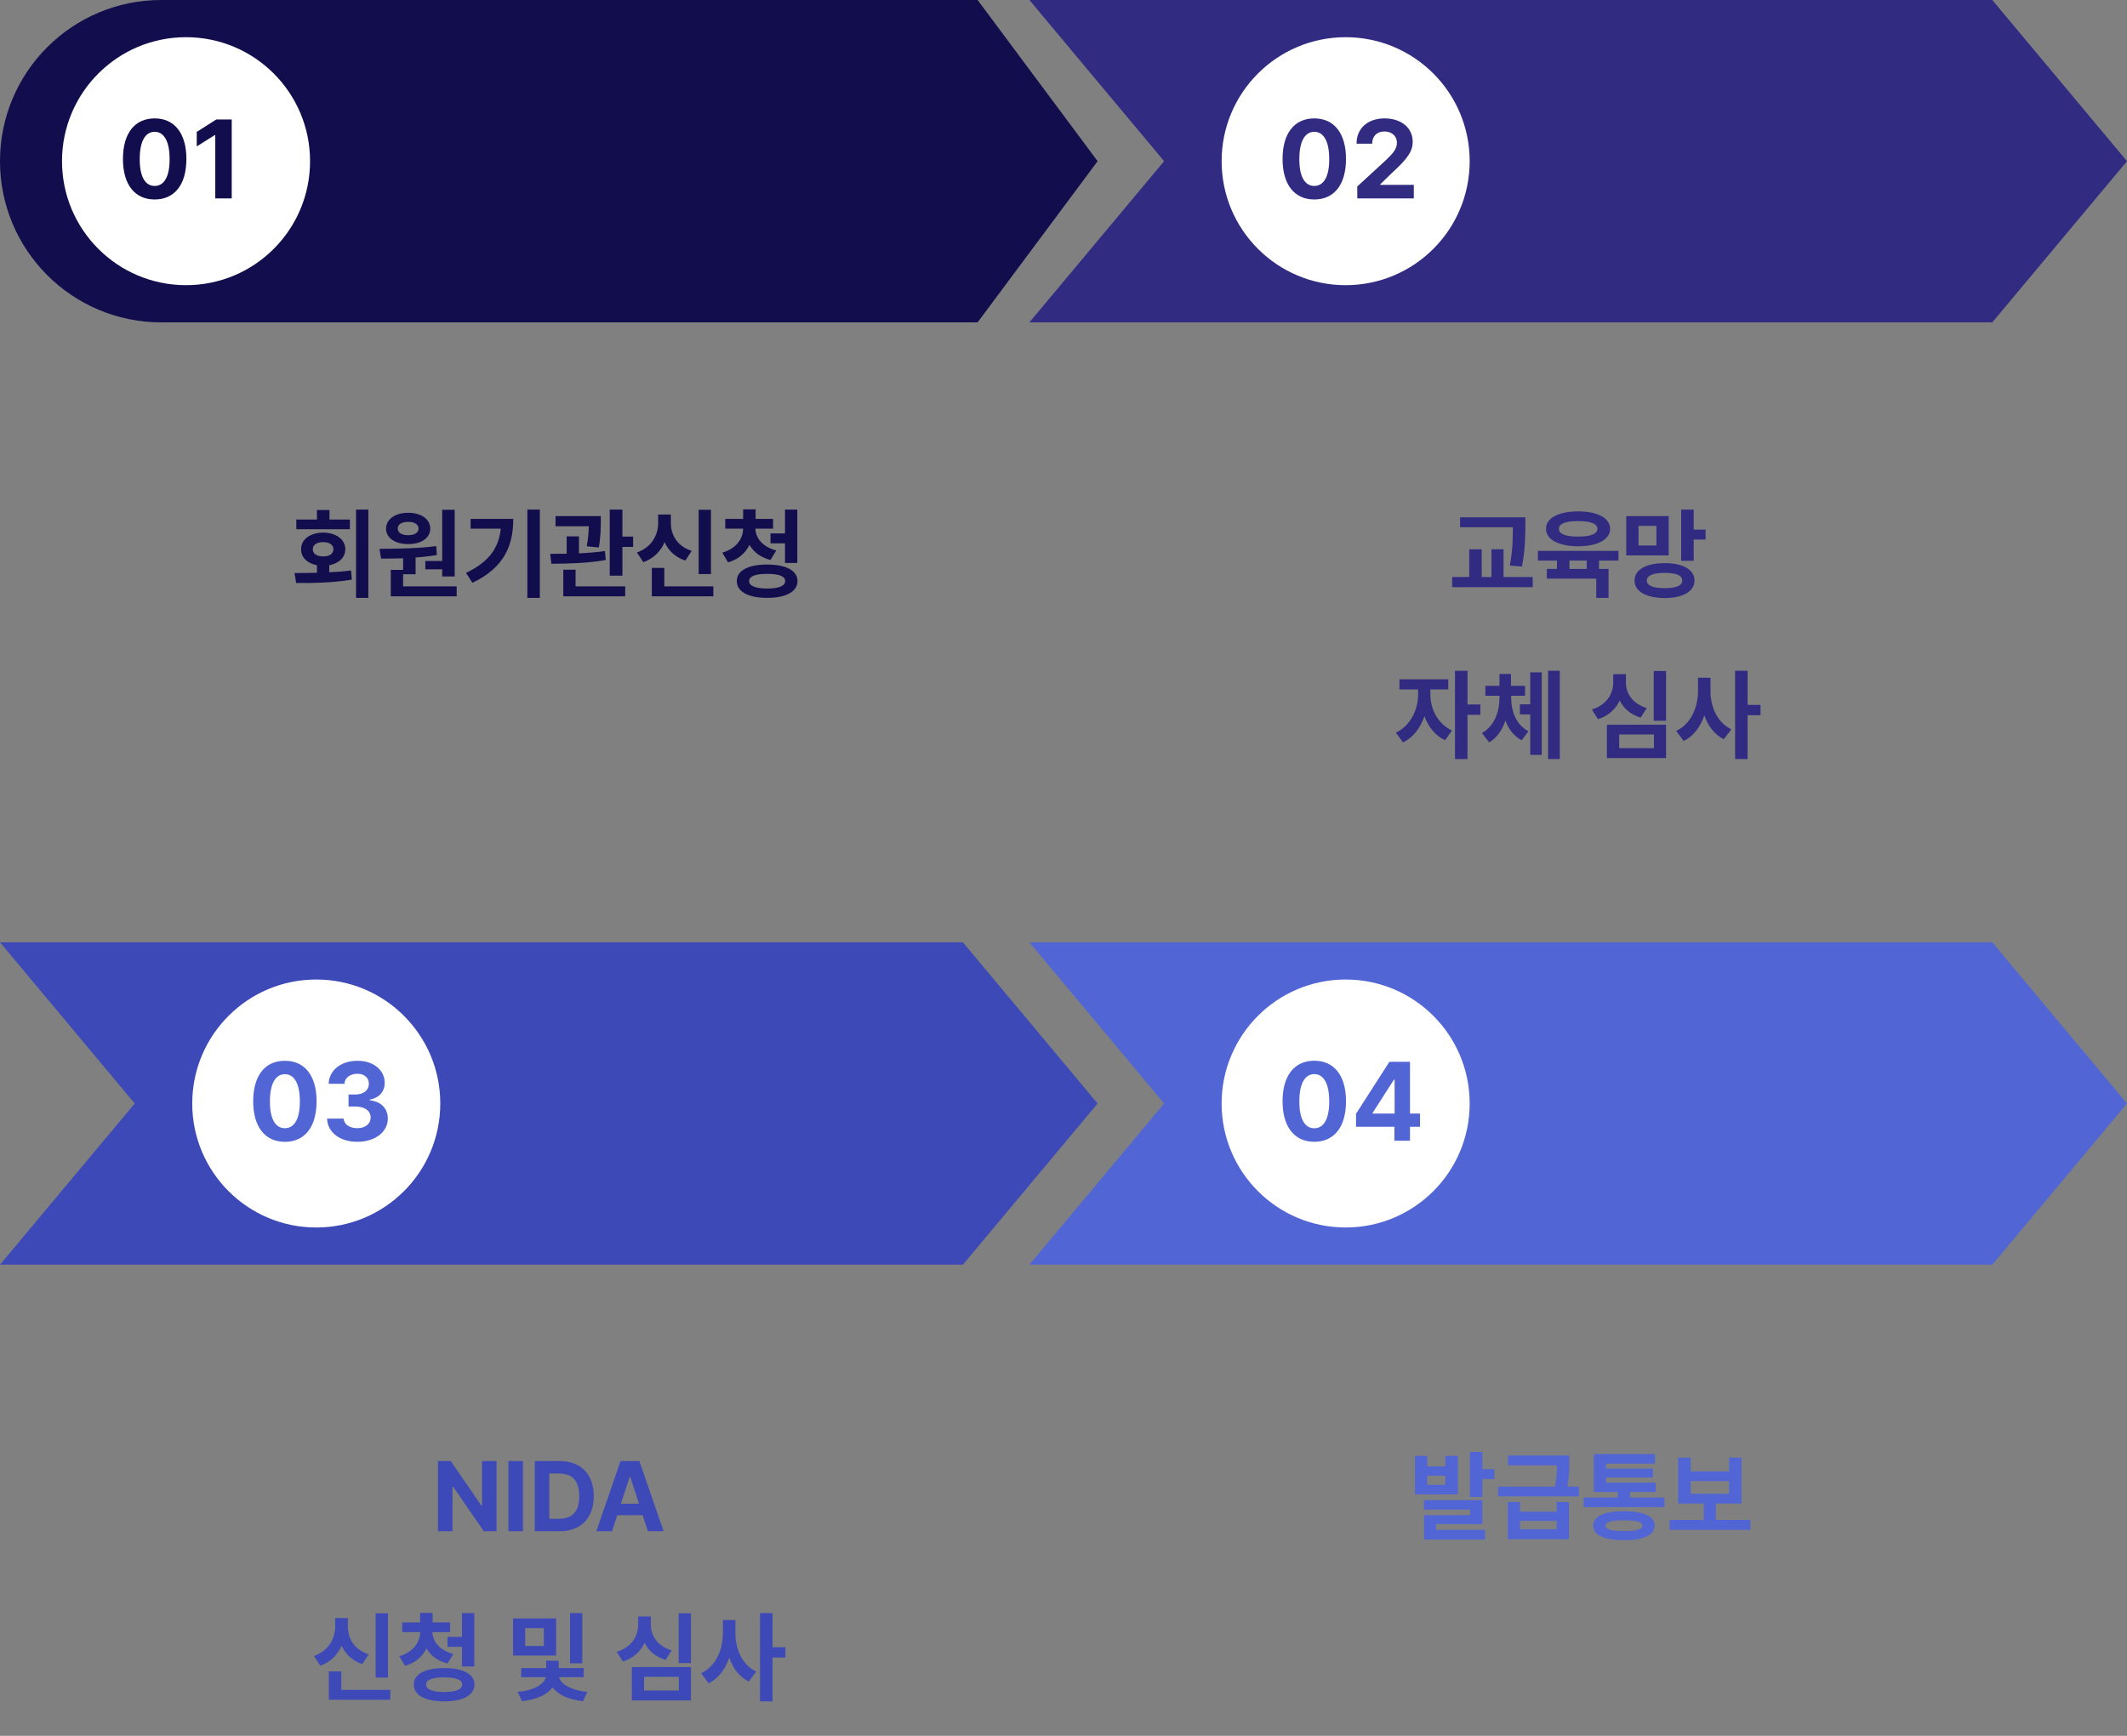 <svg width="343" height="280" viewBox="0 0 343 280" fill="none" xmlns="http://www.w3.org/2000/svg">
<rect x="0" y="0" width="343" height="280" fill="#808080" stroke="none"/>
<path fill-rule="evenodd" clip-rule="evenodd" d="M26 0C11.641 0 0 11.641 0 26C0 40.359 11.641 52 26 52H157.651H157.653V51.998L177 26L157.653 0.002V0H157.651H26Z" fill="#120D4D"/>
<path d="M166 52H321.277L343 26L321.277 0H166L187.723 26L166 52Z" fill="#312B82"/>
<path d="M0 204H155.277L177 178L155.277 152H0L21.723 178L0 204Z" fill="#3D49B6"/>
<path d="M166 204H321.277L343 178L321.277 152H166L187.723 178L166 204Z" fill="#5166D4"/>
<path d="M59.4 82.2V96.44H57.416V82.2H59.4ZM47.496 92.44C48.584 92.424 49.816 92.424 51.112 92.392V91.176C49.56 90.888 48.552 89.912 48.552 88.6C48.552 87 50.008 85.928 52.104 85.912C54.2 85.928 55.672 87 55.688 88.6C55.672 89.928 54.648 90.888 53.096 91.176V92.312C54.28 92.264 55.48 92.168 56.616 92.024L56.744 93.496C53.656 94.024 50.296 94.056 47.752 94.04L47.496 92.44ZM47.784 85.368V83.8H51.112V82.264H53.128V83.8H56.424V85.368H47.784ZM50.44 88.6C50.44 89.352 51.128 89.752 52.104 89.752C53.096 89.752 53.768 89.352 53.768 88.6C53.768 87.864 53.096 87.448 52.104 87.448C51.128 87.448 50.44 87.864 50.44 88.6ZM73.324 82.232V92.984H71.308V91.832H68.588V90.488H71.308V82.232H73.324ZM61.196 88.536C63.82 88.504 67.34 88.488 70.348 88.088L70.444 89.528C69.324 89.72 68.172 89.848 67.02 89.928V92.632H65.004V94.584H73.644V96.184H63.02V91.928H65.004V90.056C63.74 90.104 62.524 90.104 61.452 90.104L61.196 88.536ZM62.252 85.272C62.268 83.752 63.724 82.712 65.836 82.712C67.916 82.712 69.388 83.752 69.388 85.272C69.388 86.792 67.916 87.768 65.836 87.768C63.724 87.768 62.268 86.792 62.252 85.272ZM64.14 85.272C64.14 85.96 64.828 86.328 65.836 86.328C66.796 86.328 67.484 85.96 67.5 85.272C67.484 84.552 66.796 84.168 65.836 84.184C64.828 84.168 64.14 84.552 64.14 85.272ZM87.056 82.2V96.44H85.04V82.2H87.056ZM75.152 92.408C78.816 90.664 80.432 88.424 80.752 85.272H75.888V83.704H82.768C82.784 88.008 81.264 91.608 76.176 94.008L75.152 92.408ZM96.884 83.256V84.152C96.884 85.128 96.884 86.536 96.564 88.312L94.612 88.12C94.868 86.76 94.932 85.736 94.948 84.888H89.588V83.256H96.884ZM88.724 89.336C89.524 89.336 90.436 89.336 91.38 89.32V86.52H93.364V89.256C94.772 89.192 96.228 89.08 97.556 88.888L97.684 90.328C94.708 90.872 91.38 90.92 88.916 90.936L88.724 89.336ZM90.836 96.184V91.896H92.82V94.584H100.82V96.184H90.836ZM98.324 92.856V82.2H100.372V86.552H102.1V88.216H100.372V92.856H98.324ZM114.648 82.232V92.6H112.664V82.232H114.648ZM102.712 89.112C105.08 88.296 106.12 86.312 106.136 84.376V83H108.184V84.376C108.184 86.264 109.192 88.104 111.544 88.856L110.52 90.424C108.904 89.896 107.8 88.824 107.176 87.464C106.536 88.92 105.4 90.104 103.736 90.68L102.712 89.112ZM105.112 96.184V91.608H107.128V94.584H115.032V96.184H105.112ZM124.668 83.704V85.272H121.82C121.836 86.712 122.908 88.2 125.18 88.792L124.252 90.328C122.636 89.912 121.5 89.032 120.86 87.88C120.236 89.192 119.084 90.232 117.404 90.712L116.476 89.144C118.764 88.488 119.82 86.872 119.836 85.272H116.956V83.704H119.836V82.168H121.852V83.704H124.668ZM118.812 93.72C118.812 92.024 120.684 91.064 123.708 91.064C126.732 91.064 128.604 92.024 128.604 93.72C128.604 95.448 126.732 96.44 123.708 96.44C120.684 96.44 118.812 95.448 118.812 93.72ZM120.796 93.72C120.796 94.504 121.82 94.92 123.708 94.936C125.628 94.92 126.62 94.504 126.62 93.72C126.62 92.952 125.628 92.568 123.708 92.568C121.82 92.568 120.796 92.952 120.796 93.72ZM124.252 87.64V86.04H126.588V82.2H128.572V90.808H126.588V87.64H124.252Z" fill="#120D4D"/>
<path d="M245.982 83.448V84.824C245.966 86.568 245.966 88.52 245.438 91.384L243.486 91.224C243.95 88.616 243.966 86.712 243.966 85.048H235.454V83.448H245.982ZM234.174 94.712V93.08H236.926V88.6H238.942V93.08H240.51V88.6H242.462V93.08H247.166V94.712H234.174ZM260.994 88.856V90.424H257.858V91.768H259.394V96.44H257.41V93.336H249.442V91.768H251.074V90.424H248.002V88.856H260.994ZM249.314 85.304C249.298 83.56 251.346 82.488 254.498 82.488C257.618 82.488 259.65 83.56 259.65 85.304C259.65 87.032 257.618 88.104 254.498 88.12C251.346 88.104 249.298 87.032 249.314 85.304ZM251.394 85.304C251.362 86.136 252.498 86.568 254.498 86.552C256.45 86.568 257.602 86.136 257.602 85.304C257.602 84.472 256.45 84.04 254.498 84.056C252.498 84.04 251.362 84.472 251.394 85.304ZM253.09 91.768H255.874V90.424H253.09V91.768ZM269.094 83.256V89.592H262.246V83.256H269.094ZM263.59 93.624C263.574 91.896 265.478 90.824 268.454 90.84C271.382 90.824 273.254 91.896 273.254 93.624C273.254 95.416 271.382 96.456 268.454 96.472C265.478 96.456 263.574 95.416 263.59 93.624ZM264.23 87.992H267.11V84.824H264.23V87.992ZM265.574 93.624C265.574 94.488 266.598 94.872 268.454 94.872C270.294 94.872 271.286 94.488 271.27 93.624C271.286 92.824 270.294 92.408 268.454 92.408C266.598 92.408 265.574 92.824 265.574 93.624ZM271.11 90.456V82.2H273.126V85.432H275.046V87.032H273.126V90.456H271.11ZM230.664 112.104C230.664 114.264 231.816 116.76 234.152 117.832L233.032 119.4C231.448 118.68 230.328 117.224 229.704 115.528C229.064 117.4 227.896 118.984 226.248 119.752L225.096 118.184C227.464 117.08 228.664 114.44 228.68 112.104V111.208H225.672V109.576H233.544V111.208H230.664V112.104ZM234.632 122.44V108.2H236.648V113.64H238.728V115.304H236.648V122.44H234.632ZM243.692 112.552C243.692 114.712 244.46 116.872 246.476 117.96L245.388 119.4C244.108 118.744 243.26 117.592 242.764 116.216C242.268 117.72 241.436 119 240.14 119.752L238.988 118.248C241.036 117.064 241.804 114.744 241.804 112.552V112.232H239.532V110.632H241.804V108.712H243.66V110.632H245.932V112.232H243.692V112.552ZM245.1 115.24V113.608H246.764V108.456H248.62V121.768H246.764V115.24H245.1ZM249.644 122.44V108.2H251.532V122.44H249.644ZM268.664 108.232V116.264H266.68V108.232H268.664ZM256.696 114.44C259.096 113.72 260.136 111.896 260.152 110.12V108.744H262.2V110.12C262.2 111.848 263.256 113.512 265.56 114.216L264.568 115.752C262.936 115.256 261.816 114.264 261.192 112.984C260.552 114.376 259.384 115.48 257.688 116.008L256.696 114.44ZM259.128 122.28V116.904H268.664V122.28H259.128ZM261.112 120.68H266.712V118.472H261.112V120.68ZM275.836 111.432C275.82 113.992 276.908 116.552 279.196 117.64L277.98 119.24C276.476 118.488 275.436 117.096 274.844 115.384C274.22 117.224 273.132 118.728 271.516 119.528L270.3 117.896C272.7 116.792 273.82 114.072 273.82 111.432V109.32H275.836V111.432ZM279.804 122.44V108.2H281.82V113.704H283.9V115.368H281.82V122.44H279.804Z" fill="#312B82"/>
<path d="M80.072 235.672V247H78.024L73.064 239.8H72.968V247H70.632V235.672H72.68L77.64 242.872H77.736V235.672H80.072ZM84.327 235.672V247H81.991V235.672H84.327ZM90.209 247H86.241V235.672H90.273C93.665 235.688 95.761 237.8 95.745 241.336C95.761 244.872 93.665 247 90.209 247ZM88.577 244.984H90.113C92.273 244.984 93.409 243.864 93.409 241.336C93.409 238.808 92.273 237.704 90.145 237.688H88.577V244.984ZM98.692 247H96.164L100.068 235.672H103.108L107.012 247H104.484L103.636 244.408H99.54L98.692 247ZM100.132 242.552H103.044L101.636 238.232H101.54L100.132 242.552ZM62.562 260.232V270.6H60.578V260.232H62.562ZM50.626 267.112C52.994 266.296 54.034 264.312 54.05 262.376V261H56.098V262.376C56.098 264.264 57.106 266.104 59.458 266.856L58.434 268.424C56.818 267.896 55.714 266.824 55.09 265.464C54.45 266.92 53.314 268.104 51.65 268.68L50.626 267.112ZM53.026 274.184V269.608H55.042V272.584H62.946V274.184H53.026ZM72.582 261.704V263.272H69.734C69.75 264.712 70.822 266.2 73.094 266.792L72.166 268.328C70.55 267.912 69.414 267.032 68.774 265.88C68.15 267.192 66.998 268.232 65.318 268.712L64.39 267.144C66.678 266.488 67.734 264.872 67.75 263.272H64.87V261.704H67.75V260.168H69.766V261.704H72.582ZM66.726 271.72C66.726 270.024 68.598 269.064 71.622 269.064C74.646 269.064 76.518 270.024 76.518 271.72C76.518 273.448 74.646 274.44 71.622 274.44C68.598 274.44 66.726 273.448 66.726 271.72ZM68.71 271.72C68.71 272.504 69.734 272.92 71.622 272.936C73.542 272.92 74.534 272.504 74.534 271.72C74.534 270.952 73.542 270.568 71.622 270.568C69.734 270.568 68.71 270.952 68.71 271.72ZM72.166 265.64V264.04H74.502V260.2H76.486V268.808H74.502V265.64H72.166ZM89.682 261.064V267.048H82.738V261.064H89.682ZM83.474 272.904C86.322 272.664 87.826 271.544 88.018 270.536H84.05V269.064H88.082V267.88H90.098V269.064H94.13V270.536H90.162C90.386 271.528 91.874 272.632 94.706 272.904L94.034 274.408C91.65 274.184 89.97 273.32 89.106 272.2C88.242 273.336 86.562 274.168 84.178 274.408L83.474 272.904ZM84.69 265.512H87.698V262.632H84.69V265.512ZM91.922 268.296V260.2H93.906V268.296H91.922ZM111.422 260.232V268.264H109.438V260.232H111.422ZM99.454 266.44C101.854 265.72 102.894 263.896 102.91 262.12V260.744H104.958V262.12C104.958 263.848 106.014 265.512 108.318 266.216L107.326 267.752C105.694 267.256 104.574 266.264 103.95 264.984C103.31 266.376 102.142 267.48 100.446 268.008L99.454 266.44ZM101.886 274.28V268.904H111.422V274.28H101.886ZM103.87 272.68H109.47V270.472H103.87V272.68ZM118.594 263.432C118.578 265.992 119.666 268.552 121.954 269.64L120.738 271.24C119.234 270.488 118.194 269.096 117.602 267.384C116.978 269.224 115.89 270.728 114.274 271.528L113.058 269.896C115.458 268.792 116.578 266.072 116.578 263.432V261.32H118.594V263.432ZM122.562 274.44V260.2H124.578V265.704H126.658V267.368H124.578V274.44H122.562Z" fill="#3D49B6"/>
<path d="M230.16 234.84V236.536H233.072V234.84H235.088V241.048H228.176V234.84H230.16ZM229.616 243.512V241.976H239.056V245.848H231.6V246.776H239.472V248.344H229.648V244.408H237.072V243.512H229.616ZM230.16 239.512H233.072V238.04H230.16V239.512ZM237.04 241.464V234.2H239.056V236.984H240.976V238.584H239.056V241.464H237.04ZM245.108 242.296V243.832H251.028V242.296H253.012V248.28H243.156V242.296H245.108ZM241.588 241.368V239.8H250.756C251.028 238.408 251.076 237.336 251.06 236.376H243.188V234.776H253.076V235.928C253.06 237.016 253.06 238.184 252.74 239.8H254.612V241.368H241.588ZM245.108 246.68H251.028V245.336H245.108V246.68ZM268.408 241.56V243.096H255.384V241.56H260.888V240.664H257.016V234.552H266.872V236.088H259V236.888H266.552V238.328H259V239.16H267V240.664H262.872V241.56H268.408ZM256.92 246.104C256.904 244.6 258.712 243.752 261.88 243.768C265.032 243.752 266.824 244.6 266.84 246.104C266.824 247.624 265.032 248.44 261.88 248.44C258.712 248.44 256.904 247.624 256.92 246.104ZM258.904 246.104C258.888 246.696 259.848 246.968 261.88 246.968C263.896 246.968 264.84 246.696 264.856 246.104C264.84 245.496 263.896 245.224 261.88 245.24C259.848 245.224 258.888 245.496 258.904 246.104ZM282.268 245.176V246.776H269.244V245.176H274.748V242.52H270.62V235.128H272.636V237.336H278.844V235.128H280.828V242.52H276.7V245.176H282.268ZM272.636 240.952H278.844V238.904H272.636V240.952Z" fill="#5166D4"/>
<circle cx="30" cy="26" r="20" fill="white"/>
<circle cx="217" cy="26" r="20" fill="white"/>
<path d="M24.941 32.176C21.76 32.176 19.826 29.803 19.826 25.637C19.826 21.471 21.76 19.098 24.941 19.098C28.123 19.098 30.057 21.488 30.057 25.637C30.057 29.82 28.123 32.176 24.941 32.176ZM24.941 29.996C26.418 29.996 27.367 28.572 27.35 25.637C27.35 22.736 26.418 21.26 24.941 21.26C23.465 21.26 22.533 22.736 22.533 25.637C22.516 28.572 23.465 29.996 24.941 29.996ZM37.369 19.273V32H34.715V21.787H34.645L31.727 23.615V21.277L34.873 19.273H37.369Z" fill="#120D4D"/>
<path d="M211.941 32.176C208.76 32.176 206.826 29.803 206.826 25.637C206.826 21.471 208.76 19.098 211.941 19.098C215.123 19.098 217.057 21.488 217.057 25.637C217.057 29.82 215.123 32.176 211.941 32.176ZM211.941 29.996C213.418 29.996 214.367 28.572 214.35 25.637C214.35 22.736 213.418 21.26 211.941 21.26C210.465 21.26 209.533 22.736 209.533 25.637C209.516 28.572 210.465 29.996 211.941 29.996ZM218.885 32L218.867 30.084L223.438 25.883C224.633 24.74 225.266 24.037 225.266 23.035C225.266 21.91 224.404 21.207 223.244 21.207C222.049 21.207 221.275 21.963 221.275 23.176H218.762C218.744 20.68 220.59 19.098 223.279 19.098C226.004 19.098 227.814 20.645 227.814 22.859C227.814 24.301 227.111 25.496 224.492 27.869L222.559 29.75V29.82H227.99V32H218.885Z" fill="#312B82"/>
<circle cx="217" cy="178" r="20" fill="white"/>
<path d="M211.941 184.176C208.76 184.176 206.826 181.803 206.826 177.637C206.826 173.471 208.76 171.098 211.941 171.098C215.123 171.098 217.057 173.488 217.057 177.637C217.057 181.82 215.123 184.176 211.941 184.176ZM211.941 181.996C213.418 181.996 214.367 180.572 214.35 177.637C214.35 174.736 213.418 173.26 211.941 173.26C210.465 173.26 209.533 174.736 209.533 177.637C209.516 180.572 210.465 181.996 211.941 181.996ZM218.674 181.75V179.658L224.053 171.273H227.375V179.623H228.992V181.75H227.375V184H224.861V181.75H218.674ZM221.346 179.623H224.896V174.174H224.773L221.346 179.518V179.623Z" fill="#5166D4"/>
<circle cx="51" cy="178" r="20" fill="white"/>
<path d="M45.94 184.18C42.754 184.18 40.828 181.804 40.828 177.628C40.828 173.47 42.772 171.094 45.94 171.112C49.108 171.094 51.052 173.488 51.052 177.628C51.052 181.822 49.126 184.18 45.94 184.18ZM43.528 177.628C43.51 180.58 44.464 181.984 45.94 181.984C47.416 181.984 48.37 180.58 48.352 177.628C48.352 174.73 47.416 173.272 45.94 173.272C44.482 173.272 43.528 174.73 43.528 177.628ZM57.607 184.18C54.799 184.18 52.801 182.632 52.747 180.436H55.411C55.465 181.354 56.383 181.984 57.607 181.984C58.885 181.984 59.785 181.282 59.767 180.256C59.785 179.23 58.867 178.492 57.355 178.492H56.203V176.548H57.355C58.633 176.53 59.497 175.846 59.479 174.82C59.497 173.866 58.759 173.2 57.643 173.2C56.509 173.2 55.573 173.83 55.555 174.82H52.999C53.053 172.624 55.033 171.094 57.643 171.112C60.289 171.094 62.053 172.678 62.035 174.676C62.053 176.116 61.063 177.124 59.623 177.376V177.484C61.513 177.7 62.539 178.834 62.539 180.436C62.539 182.614 60.469 184.18 57.607 184.18Z" fill="#5166D4"/>
</svg>

